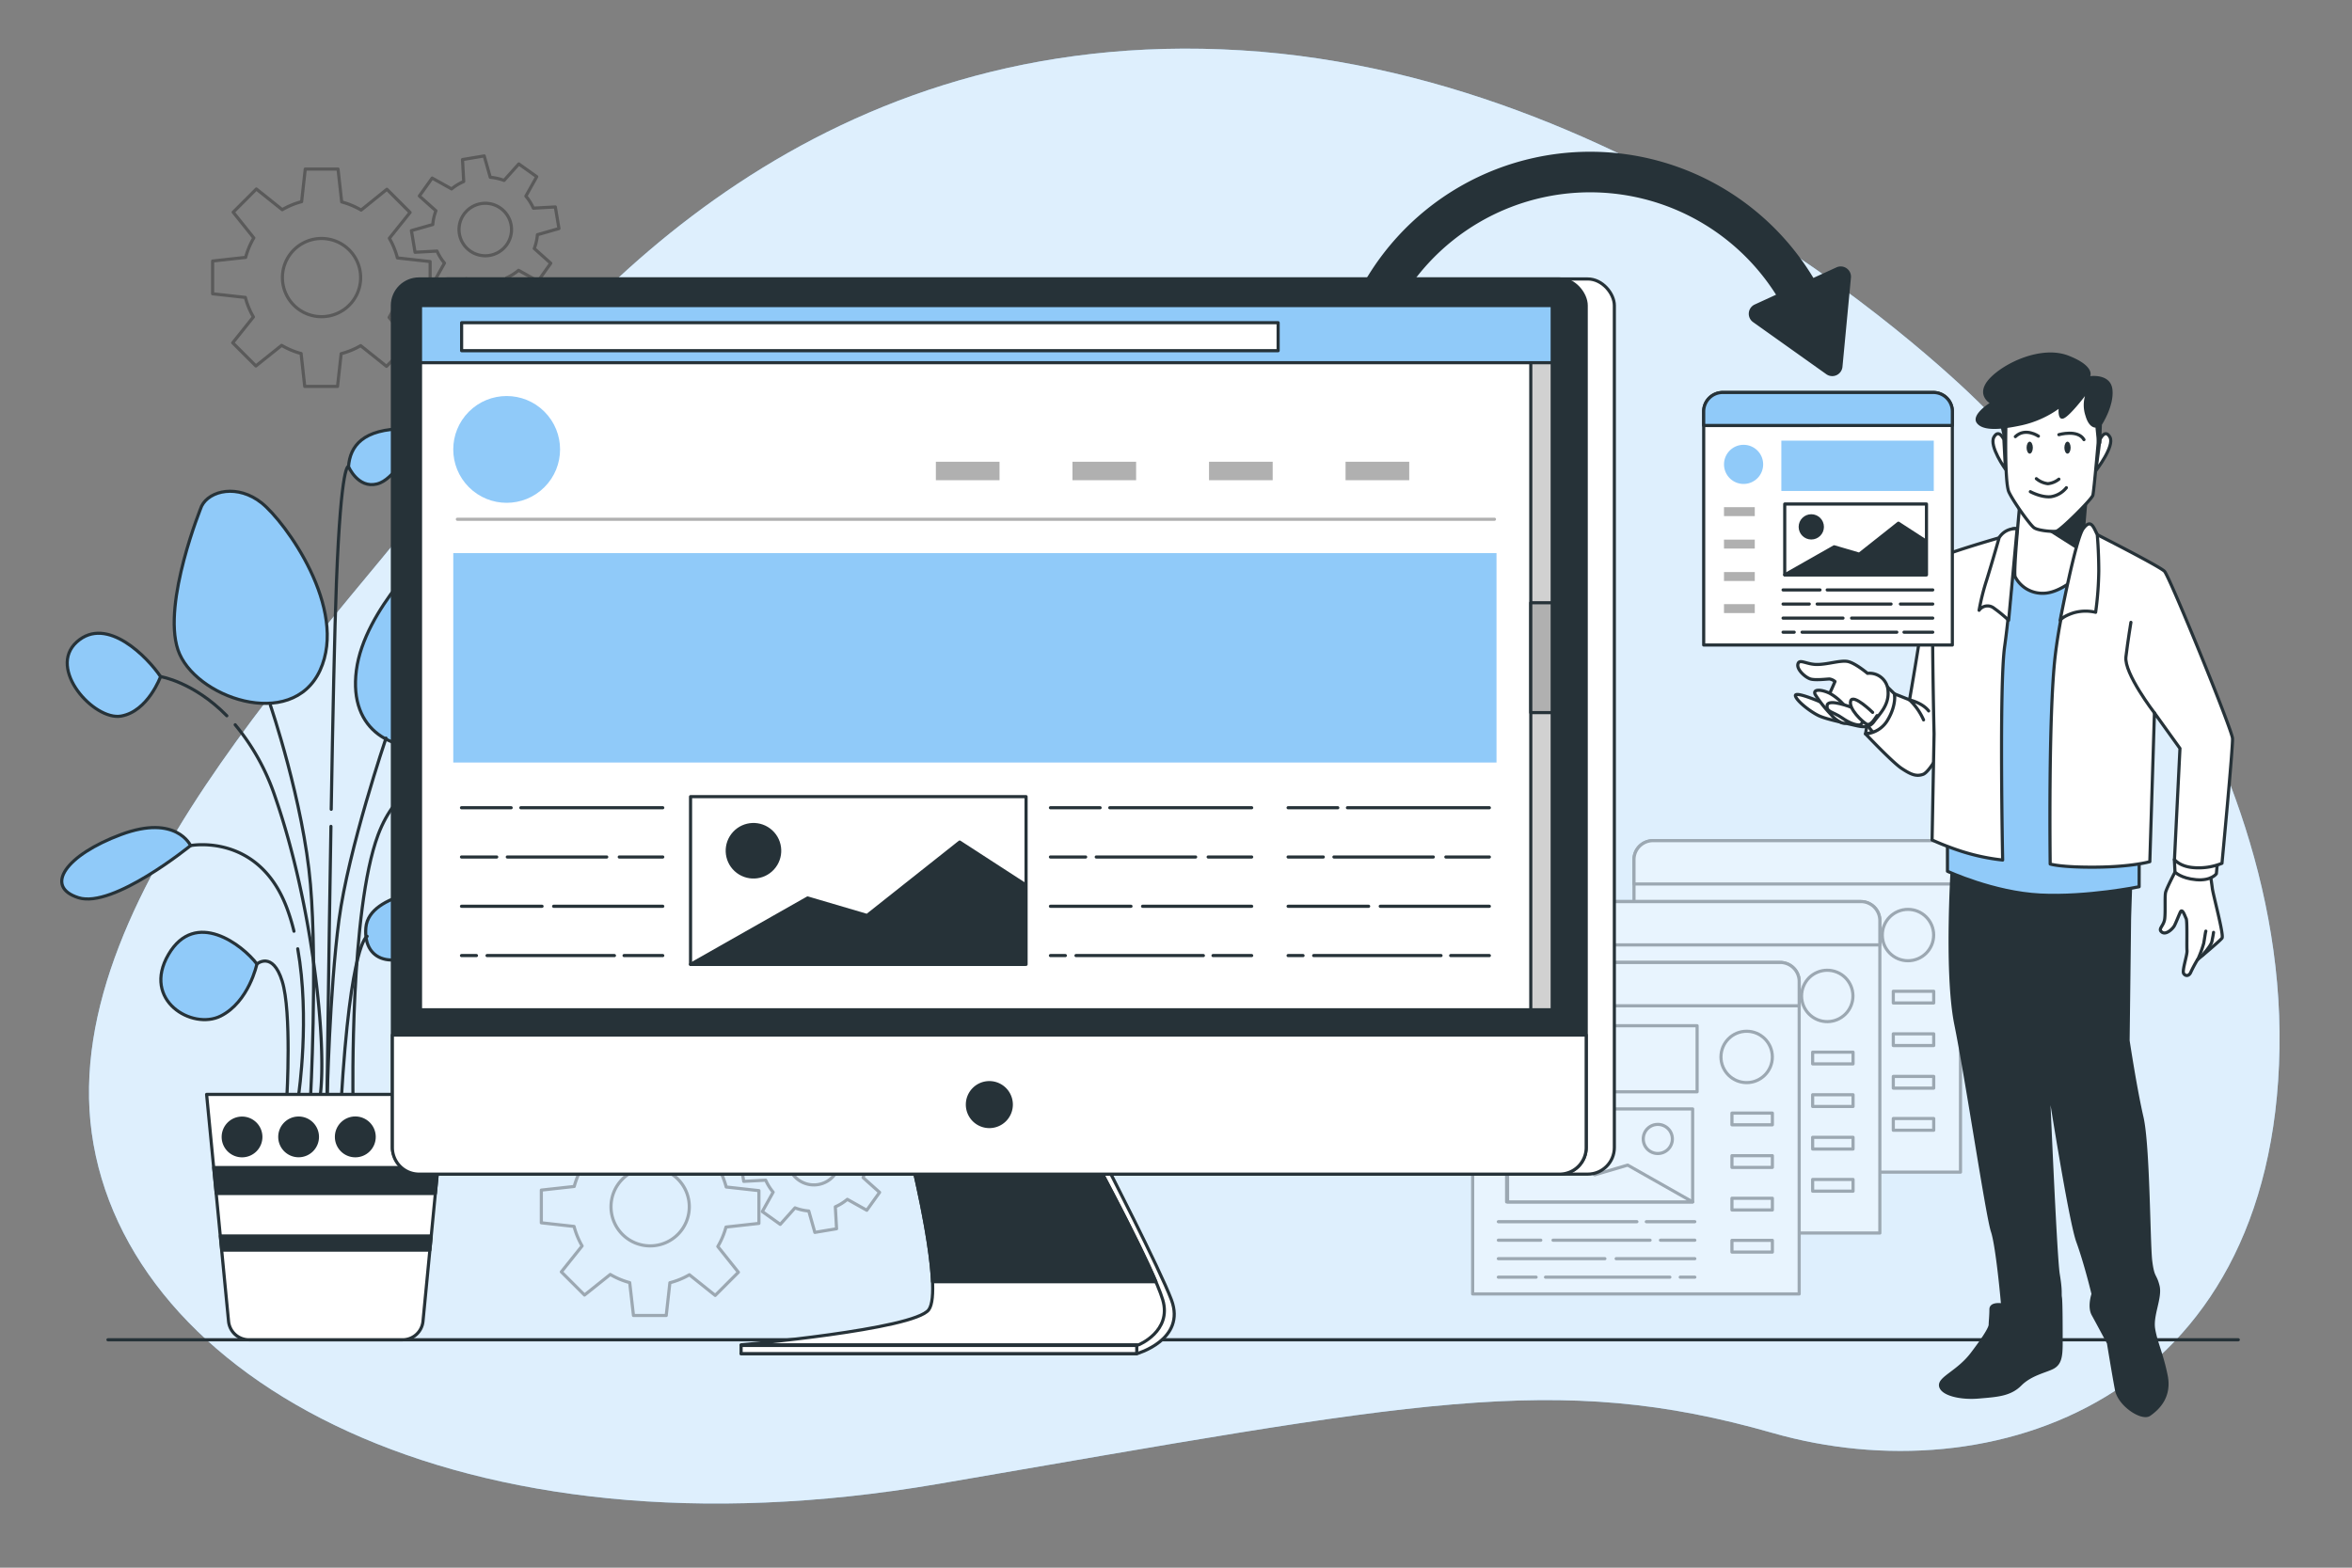 <svg xmlns="http://www.w3.org/2000/svg" viewBox="0 0 750 500"><rect x="0" y="0" width="750" height="500" fill="#808080" stroke="none"/><g id="freepik--background-simple--inject-7"><path d="M632.12,129.44S529.34,24.18,395.77,16.05,184.31,94.21,147.4,145.67s-129,137.2-118.14,215.71S146.59,499.46,299.11,473.29s196.74-36.1,266.23-16.24,159.74-9.93,161.54-122.74S632.12,129.44,632.12,129.44Z" style="fill:#90CAF9"></path><path d="M632.12,129.44S529.34,24.18,395.77,16.05,184.31,94.21,147.4,145.67s-129,137.2-118.14,215.71S146.59,499.46,299.11,473.29s196.74-36.1,266.23-16.24,159.74-9.93,161.54-122.74S632.12,129.44,632.12,129.44Z" style="fill:#fff;opacity:0.7"></path></g><g id="freepik--Floor--inject-7"><line x1="34.42" y1="427.31" x2="713.74" y2="427.31" style="fill:none;stroke:#263238;stroke-linecap:round;stroke-linejoin:round"></line></g><g id="freepik--Tabs--inject-7"><g style="opacity:0.3"><path d="M521,268.13H625.1a0,0,0,0,1,0,0v99.66a6.06,6.06,0,0,1-6.06,6.06h-92a6.06,6.06,0,0,1-6.06-6.06V268.13A0,0,0,0,1,521,268.13Z" transform="translate(1146.14 641.97) rotate(180)" style="fill:#fff;stroke:#000;stroke-linecap:round;stroke-linejoin:round"></path><path d="M521,268.13H625.1a0,0,0,0,1,0,0v7.76a6.06,6.06,0,0,1-6.06,6.06h-92a6.06,6.06,0,0,1-6.06-6.06v-7.76A0,0,0,0,1,521,268.13Z" transform="translate(1146.14 550.07) rotate(180)" style="fill:#fff;stroke:#000;stroke-linecap:round;stroke-linejoin:round"></path><circle cx="608.41" cy="298.23" r="8.19" style="fill:#fff;stroke:#000;stroke-linecap:round;stroke-linejoin:round"></circle><rect x="603.73" y="316.15" width="12.89" height="3.74" transform="translate(1220.35 636.04) rotate(180)" style="fill:#fff;stroke:#000;stroke-linecap:round;stroke-linejoin:round"></rect><rect x="603.73" y="329.73" width="12.89" height="3.74" transform="translate(1220.35 663.2) rotate(180)" style="fill:#fff;stroke:#000;stroke-linecap:round;stroke-linejoin:round"></rect><rect x="603.73" y="343.3" width="12.89" height="3.74" transform="translate(1220.35 690.35) rotate(180)" style="fill:#fff;stroke:#000;stroke-linecap:round;stroke-linejoin:round"></rect><rect x="603.73" y="356.73" width="12.89" height="3.74" transform="translate(1220.35 717.21) rotate(180)" style="fill:#fff;stroke:#000;stroke-linecap:round;stroke-linejoin:round"></rect><rect x="528.8" y="288.28" width="63.8" height="21.07" transform="translate(1121.41 597.64) rotate(180)" style="fill:#fff;stroke:#000;stroke-linecap:round;stroke-linejoin:round"></rect><rect x="531.86" y="314.81" width="59.33" height="29.66" transform="translate(1123.05 659.29) rotate(180)" style="fill:#fff;stroke:#000;stroke-linecap:round;stroke-linejoin:round"></rect><polygon points="591.19 344.48 570.49 332.73 559.98 335.82 543.6 322.84 532.17 330.26 532.17 344.48 591.19 344.48" style="fill:#fff;stroke:#000;stroke-linecap:round;stroke-linejoin:round"></polygon><path d="M575.43,324.39a4.64,4.64,0,1,0,4.63-4.64A4.63,4.63,0,0,0,575.43,324.39Z" style="fill:#fff;stroke:#000;stroke-linecap:round;stroke-linejoin:round"></path><line x1="573.41" y1="350.79" x2="529.23" y2="350.79" style="fill:#fff;stroke:#000;stroke-linecap:round;stroke-linejoin:round"></line><line x1="591.88" y1="350.79" x2="576.41" y2="350.79" style="fill:#fff;stroke:#000;stroke-linecap:round;stroke-linejoin:round"></line><line x1="542.77" y1="356.68" x2="529.23" y2="356.68" style="fill:#fff;stroke:#000;stroke-linecap:round;stroke-linejoin:round"></line><line x1="577.62" y1="356.68" x2="546.67" y2="356.68" style="fill:#fff;stroke:#000;stroke-linecap:round;stroke-linejoin:round"></line><line x1="591.88" y1="356.68" x2="580.92" y2="356.68" style="fill:#fff;stroke:#000;stroke-linecap:round;stroke-linejoin:round"></line><line x1="563.2" y1="362.58" x2="529.23" y2="362.58" style="fill:#fff;stroke:#000;stroke-linecap:round;stroke-linejoin:round"></line><line x1="591.88" y1="362.58" x2="566.8" y2="362.58" style="fill:#fff;stroke:#000;stroke-linecap:round;stroke-linejoin:round"></line><line x1="541.27" y1="368.47" x2="529.23" y2="368.47" style="fill:#fff;stroke:#000;stroke-linecap:round;stroke-linejoin:round"></line><line x1="583.92" y1="368.47" x2="544.27" y2="368.47" style="fill:#fff;stroke:#000;stroke-linecap:round;stroke-linejoin:round"></line><line x1="591.88" y1="368.47" x2="587.23" y2="368.47" style="fill:#fff;stroke:#000;stroke-linecap:round;stroke-linejoin:round"></line><path d="M495.32,287.56H599.38a0,0,0,0,1,0,0v99.66a6.06,6.06,0,0,1-6.06,6.06h-92a6.06,6.06,0,0,1-6.06-6.06V287.56A0,0,0,0,1,495.32,287.56Z" transform="translate(1094.7 680.83) rotate(180)" style="fill:#fff;stroke:#000;stroke-linecap:round;stroke-linejoin:round"></path><path d="M495.32,287.56H599.38a0,0,0,0,1,0,0v7.76a6.06,6.06,0,0,1-6.06,6.06h-92a6.06,6.06,0,0,1-6.06-6.06v-7.76A0,0,0,0,1,495.32,287.56Z" transform="translate(1094.7 588.93) rotate(180)" style="fill:#fff;stroke:#000;stroke-linecap:round;stroke-linejoin:round"></path><circle cx="582.69" cy="317.66" r="8.19" transform="translate(67.08 735.5) rotate(-67.62)" style="fill:#fff;stroke:#000;stroke-linecap:round;stroke-linejoin:round"></circle><rect x="578.01" y="335.58" width="12.89" height="3.74" transform="translate(1168.91 674.9) rotate(180)" style="fill:#fff;stroke:#000;stroke-linecap:round;stroke-linejoin:round"></rect><rect x="578.01" y="349.16" width="12.89" height="3.74" transform="translate(1168.91 702.06) rotate(180)" style="fill:#fff;stroke:#000;stroke-linecap:round;stroke-linejoin:round"></rect><rect x="578.01" y="362.74" width="12.89" height="3.74" transform="translate(1168.91 729.21) rotate(180)" style="fill:#fff;stroke:#000;stroke-linecap:round;stroke-linejoin:round"></rect><rect x="578.01" y="376.16" width="12.89" height="3.74" transform="translate(1168.91 756.07) rotate(180)" style="fill:#fff;stroke:#000;stroke-linecap:round;stroke-linejoin:round"></rect><rect x="503.08" y="307.71" width="63.8" height="21.07" transform="translate(1069.97 636.5) rotate(180)" style="fill:#fff;stroke:#000;stroke-linecap:round;stroke-linejoin:round"></rect><rect x="506.14" y="334.24" width="59.33" height="29.67" transform="translate(1071.61 698.15) rotate(180)" style="fill:#fff;stroke:#000;stroke-linecap:round;stroke-linejoin:round"></rect><polygon points="565.47 363.91 544.76 352.16 534.26 355.25 517.88 342.28 506.45 349.69 506.45 363.91 565.47 363.91" style="fill:#fff;stroke:#000;stroke-linecap:round;stroke-linejoin:round"></polygon><path d="M549.71,343.82a4.64,4.64,0,1,0,4.63-4.63A4.63,4.63,0,0,0,549.71,343.82Z" style="fill:#fff;stroke:#000;stroke-linecap:round;stroke-linejoin:round"></path><line x1="547.69" y1="370.22" x2="503.51" y2="370.22" style="fill:#fff;stroke:#000;stroke-linecap:round;stroke-linejoin:round"></line><line x1="566.16" y1="370.22" x2="550.69" y2="370.22" style="fill:#fff;stroke:#000;stroke-linecap:round;stroke-linejoin:round"></line><line x1="517.05" y1="376.12" x2="503.51" y2="376.12" style="fill:#fff;stroke:#000;stroke-linecap:round;stroke-linejoin:round"></line><line x1="551.9" y1="376.12" x2="520.95" y2="376.12" style="fill:#fff;stroke:#000;stroke-linecap:round;stroke-linejoin:round"></line><line x1="566.16" y1="376.12" x2="555.2" y2="376.12" style="fill:#fff;stroke:#000;stroke-linecap:round;stroke-linejoin:round"></line><line x1="537.48" y1="382.01" x2="503.51" y2="382.01" style="fill:#fff;stroke:#000;stroke-linecap:round;stroke-linejoin:round"></line><line x1="566.16" y1="382.01" x2="541.08" y2="382.01" style="fill:#fff;stroke:#000;stroke-linecap:round;stroke-linejoin:round"></line><line x1="515.55" y1="387.91" x2="503.51" y2="387.91" style="fill:#fff;stroke:#000;stroke-linecap:round;stroke-linejoin:round"></line><line x1="558.2" y1="387.91" x2="518.55" y2="387.91" style="fill:#fff;stroke:#000;stroke-linecap:round;stroke-linejoin:round"></line><line x1="566.16" y1="387.91" x2="561.51" y2="387.91" style="fill:#fff;stroke:#000;stroke-linecap:round;stroke-linejoin:round"></line><path d="M469.59,307H573.66a0,0,0,0,1,0,0v99.66a6.06,6.06,0,0,1-6.06,6.06h-92a6.06,6.06,0,0,1-6.06-6.06V307A0,0,0,0,1,469.59,307Z" transform="translate(1043.26 719.69) rotate(180)" style="fill:#fff;stroke:#000;stroke-linecap:round;stroke-linejoin:round"></path><path d="M469.59,307H573.66a0,0,0,0,1,0,0v7.76a6.06,6.06,0,0,1-6.06,6.06h-92a6.06,6.06,0,0,1-6.06-6.06V307A0,0,0,0,1,469.59,307Z" transform="translate(1043.26 627.79) rotate(180)" style="fill:#fff;stroke:#000;stroke-linecap:round;stroke-linejoin:round"></path><circle cx="556.97" cy="337.1" r="8.19" style="fill:#fff;stroke:#000;stroke-linecap:round;stroke-linejoin:round"></circle><rect x="552.29" y="355.01" width="12.89" height="3.74" transform="translate(1117.46 713.76) rotate(180)" style="fill:#fff;stroke:#000;stroke-linecap:round;stroke-linejoin:round"></rect><rect x="552.29" y="368.59" width="12.89" height="3.74" transform="translate(1117.46 740.92) rotate(180)" style="fill:#fff;stroke:#000;stroke-linecap:round;stroke-linejoin:round"></rect><rect x="552.29" y="382.17" width="12.89" height="3.74" transform="translate(1117.46 768.08) rotate(180)" style="fill:#fff;stroke:#000;stroke-linecap:round;stroke-linejoin:round"></rect><rect x="552.29" y="395.59" width="12.89" height="3.74" transform="translate(1117.46 794.93) rotate(180)" style="fill:#fff;stroke:#000;stroke-linecap:round;stroke-linejoin:round"></rect><rect x="477.36" y="327.14" width="63.8" height="21.07" transform="translate(1018.53 675.36) rotate(180)" style="fill:#fff;stroke:#000;stroke-linecap:round;stroke-linejoin:round"></rect><rect x="480.42" y="353.67" width="59.33" height="29.66" transform="translate(1020.17 737.01) rotate(180)" style="fill:#fff;stroke:#000;stroke-linecap:round;stroke-linejoin:round"></rect><polygon points="539.75 383.34 519.04 371.6 508.54 374.69 492.16 361.71 480.73 369.12 480.73 383.34 539.75 383.34" style="fill:#fff;stroke:#000;stroke-linecap:round;stroke-linejoin:round"></polygon><path d="M524,363.25a4.64,4.64,0,1,0,4.63-4.63A4.63,4.63,0,0,0,524,363.25Z" style="fill:#fff;stroke:#000;stroke-linecap:round;stroke-linejoin:round"></path><line x1="521.97" y1="389.65" x2="477.79" y2="389.65" style="fill:#fff;stroke:#000;stroke-linecap:round;stroke-linejoin:round"></line><line x1="540.44" y1="389.65" x2="524.97" y2="389.65" style="fill:#fff;stroke:#000;stroke-linecap:round;stroke-linejoin:round"></line><line x1="491.33" y1="395.55" x2="477.79" y2="395.55" style="fill:#fff;stroke:#000;stroke-linecap:round;stroke-linejoin:round"></line><line x1="526.17" y1="395.55" x2="495.23" y2="395.55" style="fill:#fff;stroke:#000;stroke-linecap:round;stroke-linejoin:round"></line><line x1="540.44" y1="395.55" x2="529.48" y2="395.55" style="fill:#fff;stroke:#000;stroke-linecap:round;stroke-linejoin:round"></line><line x1="511.76" y1="401.44" x2="477.79" y2="401.44" style="fill:#fff;stroke:#000;stroke-linecap:round;stroke-linejoin:round"></line><line x1="540.44" y1="401.44" x2="515.36" y2="401.44" style="fill:#fff;stroke:#000;stroke-linecap:round;stroke-linejoin:round"></line><line x1="489.83" y1="407.34" x2="477.79" y2="407.34" style="fill:#fff;stroke:#000;stroke-linecap:round;stroke-linejoin:round"></line><line x1="532.48" y1="407.34" x2="492.83" y2="407.34" style="fill:#fff;stroke:#000;stroke-linecap:round;stroke-linejoin:round"></line><line x1="540.44" y1="407.34" x2="535.79" y2="407.34" style="fill:#fff;stroke:#000;stroke-linecap:round;stroke-linejoin:round"></line></g></g><g id="freepik--Gears--inject-7"><g style="opacity:0.3"><path d="M137.16,93.87V83.42l-10.44-1.16A24.7,24.7,0,0,0,124.16,76l6.6-8.24-7.39-7.39L115.16,67a24.94,24.94,0,0,0-6.2-2.59l-1.17-10.49H97.34L96.18,64.32A24.48,24.48,0,0,0,90,66.88l-8.25-6.6-7.39,7.4,6.57,8.2a24.88,24.88,0,0,0-2.6,6.21L67.8,83.25V93.7l10.44,1.16a24.7,24.7,0,0,0,2.56,6.23l-6.59,8.24,7.39,7.39,8.21-6.57a24.44,24.44,0,0,0,6.2,2.6l1.16,10.49h10.46l1.16-10.44a24.78,24.78,0,0,0,6.22-2.56l8.24,6.6,7.39-7.4-6.56-8.2a24.88,24.88,0,0,0,2.6-6.21ZM102.48,101A12.47,12.47,0,1,1,115,88.56,12.47,12.47,0,0,1,102.48,101Z" style="fill:none;stroke:#000;stroke-linecap:round;stroke-linejoin:round"></path><path d="M178.24,72.89,177.08,66l-7,.39a16.62,16.62,0,0,0-2.39-3.84l3.46-6.19-5.72-4.07-4.7,5.25a17.11,17.11,0,0,0-4.4-1l-1.93-6.81-6.92,1.16.39,7A16.58,16.58,0,0,0,144,60.25L137.8,56.8l-4.07,5.71L139,67.22a16.65,16.65,0,0,0-1,4.39l-6.81,1.94,1.16,6.91,7-.38a16.73,16.73,0,0,0,2.38,3.83l-3.45,6.19L144,94.17l4.71-5.25a16.63,16.63,0,0,0,4.39,1L155,96.76l6.92-1.15-.39-7a16.55,16.55,0,0,0,3.83-2.39l6.19,3.45,4.07-5.71-5.25-4.7a16.7,16.7,0,0,0,1-4.4Zm-22.17,8.58A8.37,8.37,0,1,1,163,71.83,8.36,8.36,0,0,1,156.07,81.47Z" style="fill:none;stroke:#000;stroke-linecap:round;stroke-linejoin:round"></path></g><g style="opacity:0.3"><path d="M242,390.19V379.74l-10.43-1.16a25.23,25.23,0,0,0-2.56-6.22l6.59-8.25-7.39-7.39L220,363.29a25,25,0,0,0-6.2-2.6l-1.17-10.49H202.17L201,360.64a24.63,24.63,0,0,0-6.22,2.56l-8.24-6.59-7.4,7.39,6.57,8.21a24.81,24.81,0,0,0-2.6,6.2l-10.49,1.16V390l10.44,1.16a25,25,0,0,0,2.56,6.22L179,405.65l7.39,7.39,8.21-6.56a25,25,0,0,0,6.2,2.6L202,419.56h10.45l1.16-10.44a25,25,0,0,0,6.22-2.55l8.24,6.59,7.39-7.39-6.56-8.21a25,25,0,0,0,2.6-6.2Zm-34.68,7.17a12.48,12.48,0,1,1,12.48-12.48A12.47,12.47,0,0,1,207.31,397.36Z" style="fill:none;stroke:#000;stroke-linecap:round;stroke-linejoin:round"></path><path d="M283.07,369.21l-1.16-6.92-7,.39a16.79,16.79,0,0,0-2.38-3.84l3.45-6.18-5.72-4.08-4.7,5.26a16.72,16.72,0,0,0-4.4-1L259.19,346l-6.92,1.16.39,7a16.79,16.79,0,0,0-3.84,2.38l-6.18-3.45-4.08,5.71,5.26,4.71a16.65,16.65,0,0,0-1,4.39L236,369.87l1.16,6.92,7-.39a16.52,16.52,0,0,0,2.38,3.83l-3.45,6.19,5.71,4.08,4.71-5.26a16.25,16.25,0,0,0,4.39,1l1.94,6.82,6.92-1.16-.39-7a16.52,16.52,0,0,0,3.83-2.38L276.4,386l4.08-5.71-5.26-4.71a16.32,16.32,0,0,0,1-4.4ZM260.9,377.8a8.37,8.37,0,1,1,6.88-9.64A8.38,8.38,0,0,1,260.9,377.8Z" style="fill:none;stroke:#000;stroke-linecap:round;stroke-linejoin:round"></path></g></g><g id="freepik--Plant--inject-7"><path d="M51.2,215.8s-4,11.08-12.59,12.59-23.67-15.11-14.1-23.67S47.17,209.76,51.2,215.8Z" style="fill:#90CAF9;stroke:#263238;stroke-linecap:round;stroke-linejoin:round"></path><path d="M64.29,161.41s-12.59,30.72-7.55,45.83,36.26,26.19,45.32,6.55S91,166.45,83.43,160.41,66.81,156.38,64.29,161.41Z" style="fill:#90CAF9;stroke:#263238;stroke-linecap:round;stroke-linejoin:round"></path><path d="M137.82,174.51s-21.66,19.64-24.18,39.28,12.09,26.69,27.2,24.17S163.5,197.17,159,179.54,137.82,174.51,137.82,174.51Z" style="fill:#90CAF9;stroke:#263238;stroke-linecap:round;stroke-linejoin:round"></path><path d="M141.85,283.28s-24.18,1-25.18,12.59,10.57,14.1,22.15,4S151.92,283.79,141.85,283.28Z" style="fill:#90CAF9;stroke:#263238;stroke-linecap:round;stroke-linejoin:round"></path><path d="M81.92,307.46s-2.52,12.08-11.58,16.61-25.18-5-16.62-19.64S77.39,301.41,81.92,307.46Z" style="fill:#90CAF9;stroke:#263238;stroke-linecap:round;stroke-linejoin:round"></path><path d="M60.77,269.69s-4.54-10.08-22.16-3.53S13.93,282.78,25,286.31,60.77,269.69,60.77,269.69Z" style="fill:#90CAF9;stroke:#263238;stroke-linecap:round;stroke-linejoin:round"></path><path d="M111.13,148.82s3,7.05,9.06,5.54,7.55-10.57,17.12-8.05,17.63,13.59,17.63,8.56-12.09-18.13-25.68-18.13S111.63,142.28,111.13,148.82Z" style="fill:#90CAF9;stroke:#263238;stroke-linecap:round;stroke-linejoin:round"></path><path d="M86.21,224.89S96.75,255.74,99,282.08s0,68.48,0,68.48" style="fill:none;stroke:#263238;stroke-linecap:round;stroke-linejoin:round"></path><path d="M123.09,235.42s-12,35.37-15,58-3.77,57.19-3.77,57.19" style="fill:none;stroke:#263238;stroke-linecap:round;stroke-linejoin:round"></path><path d="M117.07,298.63s-5.27,1.51-8.28,52.68" style="fill:none;stroke:#263238;stroke-linecap:round;stroke-linejoin:round"></path><path d="M81.92,307.46s5-4.31,8.06,5.47,1.5,36.87,1.5,36.87" style="fill:none;stroke:#263238;stroke-linecap:round;stroke-linejoin:round"></path><path d="M94.94,302.61c3.94,22.06.3,46.44.3,46.44" style="fill:none;stroke:#263238;stroke-linecap:round;stroke-linejoin:round"></path><path d="M60.77,269.69s21.68-4.17,30.71,19.91A65,65,0,0,1,93.74,297" style="fill:none;stroke:#263238;stroke-linecap:round;stroke-linejoin:round"></path><path d="M151.27,246.36s4.53-10.07,22.15-3.53S198.1,259.45,187,263,151.27,246.36,151.27,246.36Z" style="fill:#90CAF9;stroke:#263238;stroke-linecap:round;stroke-linejoin:round"></path><path d="M132,250.77c-4.36,3-8.55,7.8-11.44,15.51-9,24.08-8,83.52-8,83.52" style="fill:none;stroke:#263238;stroke-linecap:round;stroke-linejoin:round"></path><path d="M151.27,246.36a28,28,0,0,0-15,2" style="fill:none;stroke:#263238;stroke-linecap:round;stroke-linejoin:round"></path><path d="M75,231.16a71.44,71.44,0,0,1,12.77,23.08c12,34.61,16.55,79,14.3,95.56" style="fill:none;stroke:#263238;stroke-linecap:round;stroke-linejoin:round"></path><path d="M51.2,215.8s10.5,1.64,21.13,12.49" style="fill:none;stroke:#263238;stroke-linecap:round;stroke-linejoin:round"></path><path d="M105.53,263.56c-.74,43.68-1.26,87-1.26,87" style="fill:none;stroke:#263238;stroke-linecap:round;stroke-linejoin:round"></path><path d="M111.13,148.82s-2.34-2.19-3.85,36.94c-.58,15.2-1.17,43.48-1.66,72.36" style="fill:none;stroke:#263238;stroke-linecap:round;stroke-linejoin:round"></path><path d="M128.38,427.31h-49a6.53,6.53,0,0,1-6.5-5.89l-7-72.37h76l-7,72.37A6.52,6.52,0,0,1,128.38,427.31Z" style="fill:#fff;stroke:#263238;stroke-linecap:round;stroke-linejoin:round"></path><polygon points="68.16 372.38 68.97 380.65 138.83 380.65 139.63 372.38 68.16 372.38" style="fill:#263238;stroke:#263238;stroke-linecap:round;stroke-linejoin:round"></polygon><polygon points="137.07 398.71 137.51 394.2 70.28 394.2 70.72 398.71 137.07 398.71" style="fill:#263238;stroke:#263238;stroke-linecap:round;stroke-linejoin:round"></polygon><circle cx="131.36" cy="362.6" r="6.02" style="fill:#263238;stroke:#263238;stroke-linecap:round;stroke-linejoin:round"></circle><path d="M77.18,368.62a6,6,0,1,0-6-6A6,6,0,0,0,77.18,368.62Z" style="fill:#263238;stroke:#263238;stroke-linecap:round;stroke-linejoin:round"></path><path d="M89.22,362.6a6,6,0,1,0,6-6A6,6,0,0,0,89.22,362.6Z" style="fill:#263238;stroke:#263238;stroke-linecap:round;stroke-linejoin:round"></path><circle cx="113.3" cy="362.6" r="6.02" style="fill:#263238;stroke:#263238;stroke-linecap:round;stroke-linejoin:round"></circle></g><g id="freepik--Character--inject-7"><path d="M622.76,272.94s-2.57,36.57.93,53.81,10,61,11.65,65.93,3.26,23.53,3.26,23.53-3.73-.7-3.73,1.39-.23,4-.23,4.9-1.4,3.49-5.83,9.31-10.48,7.69-10,10.25,6.29,4,12.11,3.5,10-.7,13.28-4,7.92-4.19,10.25-5.36,2.79-3.26,2.79-7.69,0-13.28-.23-14.67.23-1.87-.7-7.46S653,343.76,653,343.76s7,45.19,9.55,52.18,4.89,16.77,4.89,16.77-1.39,4,0,6.52,4.9,9.09,4.9,9.09,1.63,10,2.56,14.91,8.15,9.55,10.48,7.92,6.76-5.36,5.36-12.35-3.26-10.48-4-14.91,2.33-10,1.4-13.74-1.63-2.33-2.33-7.92-.7-36.81-2.8-45.89-4.42-24.46-4.42-24.46.46-37,.46-38.21.47-14.44.47-14.44-17.71,4.89-32.38,1.17A245.14,245.14,0,0,1,622.76,272.94Z" style="fill:#263238;stroke:#263238;stroke-linecap:round;stroke-linejoin:round"></path><path d="M594.87,234.07l.76-4.42,3.55,3.36S596.34,233.82,594.87,234.07Z" style="fill:#fff;stroke:#263238;stroke-linecap:round;stroke-linejoin:round"></path><path d="M601.12,218.37l3,2.94a10.87,10.87,0,0,1,0,5.09c-.61,3.15-4.06,6.3-5,6.61l-1.83.61-3.22-4S599.9,227.11,601.12,218.37Z" style="fill:#fff;stroke:#263238;stroke-linecap:round;stroke-linejoin:round"></path><path d="M617.05,178.53a63.66,63.66,0,0,0-3.51,14.68c-.64,7.19-4.63,30-4.63,30l-4.79-1.91s.64,3.51-2.07,8.14a8.91,8.91,0,0,1-7.18,4.62s8.62,9.1,11.49,11,4.63,2.71,6.86,1.91,6.07-8.46,6.39-8.94,1.75-56.34,1.43-57.93S617.05,178.53,617.05,178.53Z" style="fill:#fff;stroke:#263238;stroke-linecap:round;stroke-linejoin:round"></path><path d="M615,226.74c-2-2.61-6.1-3.52-6.1-3.52a19.87,19.87,0,0,1,4.48,6.38" style="fill:none;stroke:#263238;stroke-linecap:round;stroke-linejoin:round"></path><path d="M595.51,214.76s-4.15-3.51-6.55-3.83-6.22,1-9.58,1-5.58-1.92-6.06-.16,2.39,4.31,4,4.79,5.27,0,6.07,0a3.53,3.53,0,0,1,1.75.8s-1.69,4-2.17,4.66a12.54,12.54,0,0,1-2.66,1.78s-8.26-3.57-7.78-1.82,5.11,5.27,7.66,6.39,8.14,2.23,10.86,2.87,4.94,1.12,6.54-1.12,4.79-5.1,4.47-9.57A5.91,5.91,0,0,0,595.51,214.76Z" style="fill:#fff;stroke:#263238;stroke-linecap:round;stroke-linejoin:round"></path><path d="M588.43,225.39a16.54,16.54,0,0,0-5-4.28c-2.77-1.34-5.47-1.34-4.6.4a40.43,40.43,0,0,0,5.07,6.42,9,9,0,0,0,3.25,2.53c1.27.56,2.54.16,2.38-1.58A10.46,10.46,0,0,0,588.43,225.39Z" style="fill:#fff;stroke:#263238;stroke-linecap:round;stroke-linejoin:round"></path><path d="M590.49,225.63s-7.45-2.93-7.84-.71,1.9,2.06,4.67,4,4.75,2.37,5.63,2.29,1.18-1.58,1.18-1.58Z" style="fill:#fff;stroke:#263238;stroke-linecap:round;stroke-linejoin:round"></path><path d="M597.14,227.21s-6.25-6.1-7-3.64,3.81,6.73,5.07,7.37,2.54-1.59,3.33-2.7" style="fill:#fff;stroke:#263238;stroke-linecap:round;stroke-linejoin:round"></path><path d="M621,266.68v11.2s14.62,6.84,29.61,7.59,31.51-2.65,31.51-2.65l.19-100s-10.44-5.32-20.12-6.84-38.53,2.85-38.53,2.85Z" style="fill:#90CAF9;stroke:#263238;stroke-linecap:round;stroke-linejoin:round"></path><path d="M644.19,159.54s-2.24,23-1.6,24.42a9.75,9.75,0,0,0,8.94,5.26c5.59,0,11.65-5.9,11.65-5.9l1.92-23.15s-7.35,3.52-12.45,2.4A32.89,32.89,0,0,1,644.19,159.54Z" style="fill:#fff;stroke:#263238;stroke-linecap:round;stroke-linejoin:round"></path><polygon points="651.8 168.56 664.3 176.5 665.29 158.65 651.8 168.56" style="fill:#263238"></polygon><path d="M639,140.22s-1.59-3.67-3.19-.8,3.67,10.22,3.67,10.22Z" style="fill:#fff;stroke:#263238;stroke-linecap:round;stroke-linejoin:round"></path><path d="M669.62,140.22s1.59-3.67,3.19-.8-4.49,10.69-4.49,10.69Z" style="fill:#fff;stroke:#263238;stroke-linecap:round;stroke-linejoin:round"></path><path d="M639.45,142.3s-1.6-5.75-1.6-7.35,2.88-1.59,2.88-1.59Z" style="fill:#263238"></path><path d="M639.67,134s-.56,19.77.93,22.94,6.71,10.44,8,11.37,5.78,1.31,7.09,1.12,11.3-10.16,11.67-11.46,1.94-19.5,1.94-19.5l-.18-15.1a18.39,18.39,0,0,0-9.33-1.68c-5.6.37-19.4,6.34-19.4,6.34Z" style="fill:#fff;stroke:#263238;stroke-linecap:round;stroke-linejoin:round"></path><path d="M664.85,126.32s-4.67,6.16-6.72,7.09-1.68-3-1.68-3a32.54,32.54,0,0,1-11.75,5.23c-6.9,1.49-12.49,1.86-14.36-.75s4.1-6.34,4.1-6.34-4.66-2.8,0-7.83,16.6-10.64,25.18-7.28,6.9,6.53,6.9,6.53,6.53-.93,7.09,4.29-3.36,11.19-3.36,11.19-.18,4.48-.18,5.59-1.31.94-1.31.94l-.56-5.6s-2.05.19-3.17-3.73A10.7,10.7,0,0,1,664.85,126.32Z" style="fill:#263238"></path><path d="M649.35,152.67a7.06,7.06,0,0,0,3.67,1.6,6.64,6.64,0,0,0,3.51-1.44" style="fill:none;stroke:#263238;stroke-linecap:round;stroke-linejoin:round"></path><path d="M647.43,156.82s3.51,1.92,6.55,1.6a7.87,7.87,0,0,0,4.94-2.87" style="fill:none;stroke:#263238;stroke-linecap:round;stroke-linejoin:round"></path><path d="M656.53,138.63s6.06-1.76,8,1.59" style="fill:none;stroke:#263238;stroke-linecap:round;stroke-linejoin:round"></path><path d="M650,139.1s-4.16-2.87-7.35.16" style="fill:none;stroke:#263238;stroke-linecap:round;stroke-linejoin:round"></path><path d="M648.23,142.78c0,1.05-.47,1.91-1,1.91s-1-.86-1-1.91.47-1.92,1-1.92S648.23,141.72,648.23,142.78Z" style="fill:#263238"></path><path d="M660.28,142.78c0,1.05-.46,1.91-1,1.91s-1-.86-1-1.91.47-1.92,1-1.92S660.28,141.72,660.28,142.78Z" style="fill:#263238"></path><path d="M693.56,278.16s-2.69,5.12-3,6.46,0,5.92-.27,8.35-2.28,3.23-.94,4.3,3.5-1.07,4-2,1.21-2.82,1.88-4.3,1.48,1.21,1.89,2,.13,8.88.27,10.22-1.62,6.33-1.08,7.27,1.75.94,2.29-.4a41.87,41.87,0,0,1,2.15-4s7.13-5.92,7.8-6.86-2.82-13.73-3.09-15.88-.81-5.52-.81-5.52Z" style="fill:#fff;stroke:#263238;stroke-linecap:round;stroke-linejoin:round"></path><path d="M700.83,306a36.81,36.81,0,0,0,1.88-5.11c.27-1.48.54-3.5.68-3.91" style="fill:#fff;stroke:#263238;stroke-linecap:round;stroke-linejoin:round"></path><path d="M702.31,304.67s2.69-3,3-4.3.54-3,.54-3" style="fill:#fff;stroke:#263238;stroke-linecap:round;stroke-linejoin:round"></path><path d="M693.35,274.14l.21,4s1.89,2,6.73,2.43,6.46-1.89,6.46-1.89l.32-3.45S696.36,275.36,693.35,274.14Z" style="fill:#fff;stroke:#263238;stroke-linecap:round;stroke-linejoin:round"></path><path d="M664.3,168.63s-6.71,21.55-8.94,40.54-1.6,66.4-1.6,66.4,3.36,1.12,14.85,1,16.92-1.75,16.92-1.75L687,227.37l8.14,11.33-1.75,35.44s1.61,2.14,5.74,2.55a19.74,19.74,0,0,0,9.41-1.35s3.52-37,3.36-39.83-20.11-51.71-21.7-53.31-21.39-11.65-21.39-11.65S666.53,166.56,664.3,168.63Z" style="fill:#fff;stroke:#263238;stroke-linecap:round;stroke-linejoin:round"></path><path d="M668.77,170.55s.48,5.11.48,11.65a103.49,103.49,0,0,1-1,13.09,13.81,13.81,0,0,0-7,.16c-3.52,1.12-4.31,2.39-4.31,2.39s4.94-26,7.34-29.21S667.49,167.84,668.77,170.55Z" style="fill:#fff;stroke:#263238;stroke-linecap:round;stroke-linejoin:round"></path><path d="M687,227.37s-9.73-12.61-9.09-17.88,1.59-11,1.59-11" style="fill:#fff;stroke:#263238;stroke-linecap:round;stroke-linejoin:round"></path><path d="M642.91,168.63s-1.91,25.22-3.67,37.51-.64,68.16-.64,68.16a66.87,66.87,0,0,1-12.93-2.72,91.72,91.72,0,0,1-9.57-3.67l.63-33.84s-1.27-53.94.32-55.54,20.43-7,20.43-7S641,168.15,642.91,168.63Z" style="fill:#fff;stroke:#263238;stroke-linecap:round;stroke-linejoin:round"></path><path d="M637.48,171.51s-2.07,7.34-4,13.56a71.25,71.25,0,0,0-2.39,9.58,3.29,3.29,0,0,1,4.79-.64,42.82,42.82,0,0,1,4.63,3.83l2.7-29.19A6,6,0,0,0,637.48,171.51Z" style="fill:#fff;stroke:#263238;stroke-linecap:round;stroke-linejoin:round"></path></g><g id="freepik--Arrow--inject-7"><path d="M585.62,85.27l-7.37,3.37A83.12,83.12,0,0,0,424.47,122h13.1a70.13,70.13,0,0,1,128.77-28l-6.78,3.11a3.26,3.26,0,0,0-.54,5.63l23.35,16.61a3.27,3.27,0,0,0,5.15-2.35l2.71-28.53A3.27,3.27,0,0,0,585.62,85.27Z" style="fill:#263238"></path></g><g id="freepik--Device--inject-7"><path d="M293.58,370.49s9.44,40.59,5.33,47.26c-5.37,8.72-62.59,14-62.59,14H362.49s15.81-4.43,11.06-17.15c-3.68-9.83-21.33-44.09-21.33-44.09Z" style="fill:#fff;stroke:#263238;stroke-linecap:round;stroke-linejoin:round"></path><path d="M290.82,370.49s10.07,40.93,5.33,47.26-59.83,11.17-59.83,11.17H363.08s10.66-4.31,7.7-14.34-21.32-44.09-21.32-44.09Z" style="fill:#fff;stroke:#263238;stroke-linecap:round;stroke-linejoin:round"></path><path d="M349.46,370.49H290.82s6,24.25,6.54,38.3h71.23C362.82,395.29,349.46,370.49,349.46,370.49Z" style="fill:#263238;stroke:#263238;stroke-linecap:round;stroke-linejoin:round"></path><rect x="236.32" y="429.12" width="126.17" height="2.61" style="fill:#fff;stroke:#263238;stroke-linecap:round;stroke-linejoin:round"></rect><rect x="134.09" y="88.97" width="380.69" height="285.51" rx="8.48" style="fill:#fff;stroke:#263238;stroke-linecap:round;stroke-linejoin:round"></rect><rect x="125.12" y="88.97" width="380.69" height="285.51" rx="8.48" style="fill:#263238;stroke:#263238;stroke-linecap:round;stroke-linejoin:round"></rect><path d="M125.12,330.11H505.8a0,0,0,0,1,0,0V366a8.48,8.48,0,0,1-8.48,8.48H133.6a8.48,8.48,0,0,1-8.48-8.48v-35.9a0,0,0,0,1,0,0Z" style="fill:#fff;stroke:#263238;stroke-linecap:round;stroke-linejoin:round"></path><path d="M322.48,352.3a7,7,0,1,0-7,7A7,7,0,0,0,322.48,352.3Z" style="fill:#263238;stroke:#263238;stroke-linecap:round;stroke-linejoin:round"></path><rect x="134.09" y="97.46" width="360.87" height="224.61" style="fill:#fff;stroke:#263238;stroke-linecap:round;stroke-linejoin:round"></rect><rect x="488.13" y="97.46" width="6.83" height="224.61" style="fill:#d1d1d1;stroke:#263238;stroke-linecap:round;stroke-linejoin:round"></rect><rect x="488.13" y="192.24" width="6.83" height="35.04" style="fill:#b0b0b0;stroke:#263238;stroke-linecap:round;stroke-linejoin:round"></rect><rect x="134.09" y="97.46" width="360.87" height="18.22" style="fill:#90CAF9;stroke:#263238;stroke-linecap:round;stroke-linejoin:round"></rect><rect x="147.2" y="102.92" width="260.37" height="8.93" style="fill:#fff;stroke:#263238;stroke-linecap:round;stroke-linejoin:round"></rect><rect x="298.43" y="147.27" width="20.3" height="5.89" style="fill:#b0b0b0"></rect><rect x="341.98" y="147.27" width="20.3" height="5.89" style="fill:#b0b0b0"></rect><rect x="385.53" y="147.27" width="20.3" height="5.89" style="fill:#b0b0b0"></rect><rect x="429.07" y="147.27" width="20.3" height="5.89" style="fill:#b0b0b0"></rect><line x1="145.85" y1="165.61" x2="476.55" y2="165.61" style="fill:none;stroke:#b0b0b0;stroke-linecap:round;stroke-linejoin:round"></line><circle cx="161.57" cy="143.34" r="17.03" transform="translate(-54.04 156.23) rotate(-45)" style="fill:#90CAF9"></circle><rect x="144.54" y="176.41" width="332.66" height="66.79" style="fill:#90CAF9"></rect><line x1="166.08" y1="257.62" x2="211.34" y2="257.62" style="fill:none;stroke:#263238;stroke-linecap:round;stroke-linejoin:round"></line><line x1="147.16" y1="257.62" x2="163" y2="257.62" style="fill:none;stroke:#263238;stroke-linecap:round;stroke-linejoin:round"></line><line x1="197.47" y1="273.33" x2="211.34" y2="273.33" style="fill:none;stroke:#263238;stroke-linecap:round;stroke-linejoin:round"></line><line x1="161.77" y1="273.33" x2="193.47" y2="273.33" style="fill:none;stroke:#263238;stroke-linecap:round;stroke-linejoin:round"></line><line x1="147.16" y1="273.33" x2="158.39" y2="273.33" style="fill:none;stroke:#263238;stroke-linecap:round;stroke-linejoin:round"></line><line x1="176.54" y1="289.05" x2="211.34" y2="289.05" style="fill:none;stroke:#263238;stroke-linecap:round;stroke-linejoin:round"></line><line x1="147.16" y1="289.05" x2="172.85" y2="289.05" style="fill:none;stroke:#263238;stroke-linecap:round;stroke-linejoin:round"></line><line x1="199" y1="304.77" x2="211.34" y2="304.77" style="fill:none;stroke:#263238;stroke-linecap:round;stroke-linejoin:round"></line><line x1="155.31" y1="304.77" x2="195.93" y2="304.77" style="fill:none;stroke:#263238;stroke-linecap:round;stroke-linejoin:round"></line><line x1="147.16" y1="304.77" x2="151.93" y2="304.77" style="fill:none;stroke:#263238;stroke-linecap:round;stroke-linejoin:round"></line><line x1="353.88" y1="257.62" x2="399.13" y2="257.62" style="fill:none;stroke:#263238;stroke-linecap:round;stroke-linejoin:round"></line><line x1="334.96" y1="257.62" x2="350.8" y2="257.62" style="fill:none;stroke:#263238;stroke-linecap:round;stroke-linejoin:round"></line><line x1="385.26" y1="273.33" x2="399.13" y2="273.33" style="fill:none;stroke:#263238;stroke-linecap:round;stroke-linejoin:round"></line><line x1="349.57" y1="273.33" x2="381.26" y2="273.33" style="fill:none;stroke:#263238;stroke-linecap:round;stroke-linejoin:round"></line><line x1="334.96" y1="273.33" x2="346.19" y2="273.33" style="fill:none;stroke:#263238;stroke-linecap:round;stroke-linejoin:round"></line><line x1="364.34" y1="289.05" x2="399.13" y2="289.05" style="fill:none;stroke:#263238;stroke-linecap:round;stroke-linejoin:round"></line><line x1="334.96" y1="289.05" x2="360.65" y2="289.05" style="fill:none;stroke:#263238;stroke-linecap:round;stroke-linejoin:round"></line><line x1="386.8" y1="304.77" x2="399.13" y2="304.77" style="fill:none;stroke:#263238;stroke-linecap:round;stroke-linejoin:round"></line><line x1="343.11" y1="304.77" x2="383.73" y2="304.77" style="fill:none;stroke:#263238;stroke-linecap:round;stroke-linejoin:round"></line><line x1="334.96" y1="304.77" x2="339.72" y2="304.77" style="fill:none;stroke:#263238;stroke-linecap:round;stroke-linejoin:round"></line><line x1="429.67" y1="257.62" x2="474.92" y2="257.62" style="fill:none;stroke:#263238;stroke-linecap:round;stroke-linejoin:round"></line><line x1="410.75" y1="257.62" x2="426.59" y2="257.62" style="fill:none;stroke:#263238;stroke-linecap:round;stroke-linejoin:round"></line><line x1="461.05" y1="273.33" x2="474.92" y2="273.33" style="fill:none;stroke:#263238;stroke-linecap:round;stroke-linejoin:round"></line><line x1="425.36" y1="273.33" x2="457.05" y2="273.33" style="fill:none;stroke:#263238;stroke-linecap:round;stroke-linejoin:round"></line><line x1="410.75" y1="273.33" x2="421.97" y2="273.33" style="fill:none;stroke:#263238;stroke-linecap:round;stroke-linejoin:round"></line><line x1="440.13" y1="289.05" x2="474.92" y2="289.05" style="fill:none;stroke:#263238;stroke-linecap:round;stroke-linejoin:round"></line><line x1="410.75" y1="289.05" x2="436.43" y2="289.05" style="fill:none;stroke:#263238;stroke-linecap:round;stroke-linejoin:round"></line><line x1="462.59" y1="304.77" x2="474.92" y2="304.77" style="fill:none;stroke:#263238;stroke-linecap:round;stroke-linejoin:round"></line><line x1="418.9" y1="304.77" x2="459.51" y2="304.77" style="fill:none;stroke:#263238;stroke-linecap:round;stroke-linejoin:round"></line><line x1="410.75" y1="304.77" x2="415.51" y2="304.77" style="fill:none;stroke:#263238;stroke-linecap:round;stroke-linejoin:round"></line><rect x="220.2" y="254.08" width="106.99" height="53.5" style="fill:none;stroke:#263238;stroke-linecap:round;stroke-linejoin:round"></rect><polygon points="220.2 307.58 257.54 286.4 276.49 291.98 306.02 268.57 326.64 281.94 326.64 307.58 220.2 307.58" style="fill:#263238;stroke:#263238;stroke-linecap:round;stroke-linejoin:round"></polygon><circle cx="240.26" cy="271.36" r="8.36" transform="translate(-122.1 264.01) rotate(-47.32)" style="fill:#263238;stroke:#263238;stroke-linecap:round;stroke-linejoin:round"></circle></g><g id="freepik--Window--inject-7"><path d="M549.33,125.18H616.5a6.06,6.06,0,0,1,6.06,6.06v74.48a0,0,0,0,1,0,0H543.27a0,0,0,0,1,0,0V131.24A6.06,6.06,0,0,1,549.33,125.18Z" style="fill:#fff;stroke:#263238;stroke-linecap:round;stroke-linejoin:round"></path><path d="M549.33,125.18H616.5a6.06,6.06,0,0,1,6.06,6.06v4.47a0,0,0,0,1,0,0H543.27a0,0,0,0,1,0,0v-4.47A6.06,6.06,0,0,1,549.33,125.18Z" style="fill:#90CAF9;stroke:#263238;stroke-linecap:round;stroke-linejoin:round"></path><path d="M562.23,148.12a6.24,6.24,0,1,1-6.24-6.25A6.24,6.24,0,0,1,562.23,148.12Z" style="fill:#90CAF9"></path><rect x="549.74" y="161.76" width="9.82" height="2.85" style="fill:#b0b0b0"></rect><rect x="549.74" y="172.11" width="9.82" height="2.85" style="fill:#b0b0b0"></rect><rect x="549.74" y="182.45" width="9.82" height="2.85" style="fill:#b0b0b0"></rect><rect x="549.74" y="192.68" width="9.82" height="2.85" style="fill:#b0b0b0"></rect><rect x="568.03" y="140.54" width="48.61" height="16.05" style="fill:#90CAF9"></rect><rect x="569.11" y="160.75" width="45.2" height="22.6" style="fill:none;stroke:#263238;stroke-linecap:round;stroke-linejoin:round"></rect><polygon points="569.11 183.34 584.88 174.4 592.89 176.75 605.36 166.87 614.07 172.52 614.07 183.34 569.11 183.34" style="fill:#263238;stroke:#263238;stroke-linecap:round;stroke-linejoin:round"></polygon><circle cx="577.58" cy="168.04" r="3.53" style="fill:#263238;stroke:#263238;stroke-linecap:round;stroke-linejoin:round"></circle><line x1="582.65" y1="188.15" x2="616.31" y2="188.15" style="fill:none;stroke:#263238;stroke-linecap:round;stroke-linejoin:round"></line><line x1="568.58" y1="188.15" x2="580.36" y2="188.15" style="fill:none;stroke:#263238;stroke-linecap:round;stroke-linejoin:round"></line><line x1="606" y1="192.65" x2="616.31" y2="192.65" style="fill:none;stroke:#263238;stroke-linecap:round;stroke-linejoin:round"></line><line x1="579.45" y1="192.65" x2="603.02" y2="192.65" style="fill:none;stroke:#263238;stroke-linecap:round;stroke-linejoin:round"></line><line x1="568.58" y1="192.65" x2="576.93" y2="192.65" style="fill:none;stroke:#263238;stroke-linecap:round;stroke-linejoin:round"></line><line x1="590.43" y1="197.14" x2="616.31" y2="197.14" style="fill:none;stroke:#263238;stroke-linecap:round;stroke-linejoin:round"></line><line x1="568.58" y1="197.14" x2="587.69" y2="197.14" style="fill:none;stroke:#263238;stroke-linecap:round;stroke-linejoin:round"></line><line x1="607.14" y1="201.63" x2="616.31" y2="201.63" style="fill:none;stroke:#263238;stroke-linecap:round;stroke-linejoin:round"></line><line x1="574.64" y1="201.63" x2="604.85" y2="201.63" style="fill:none;stroke:#263238;stroke-linecap:round;stroke-linejoin:round"></line><line x1="568.58" y1="201.63" x2="572.13" y2="201.63" style="fill:none;stroke:#263238;stroke-linecap:round;stroke-linejoin:round"></line></g></svg>
